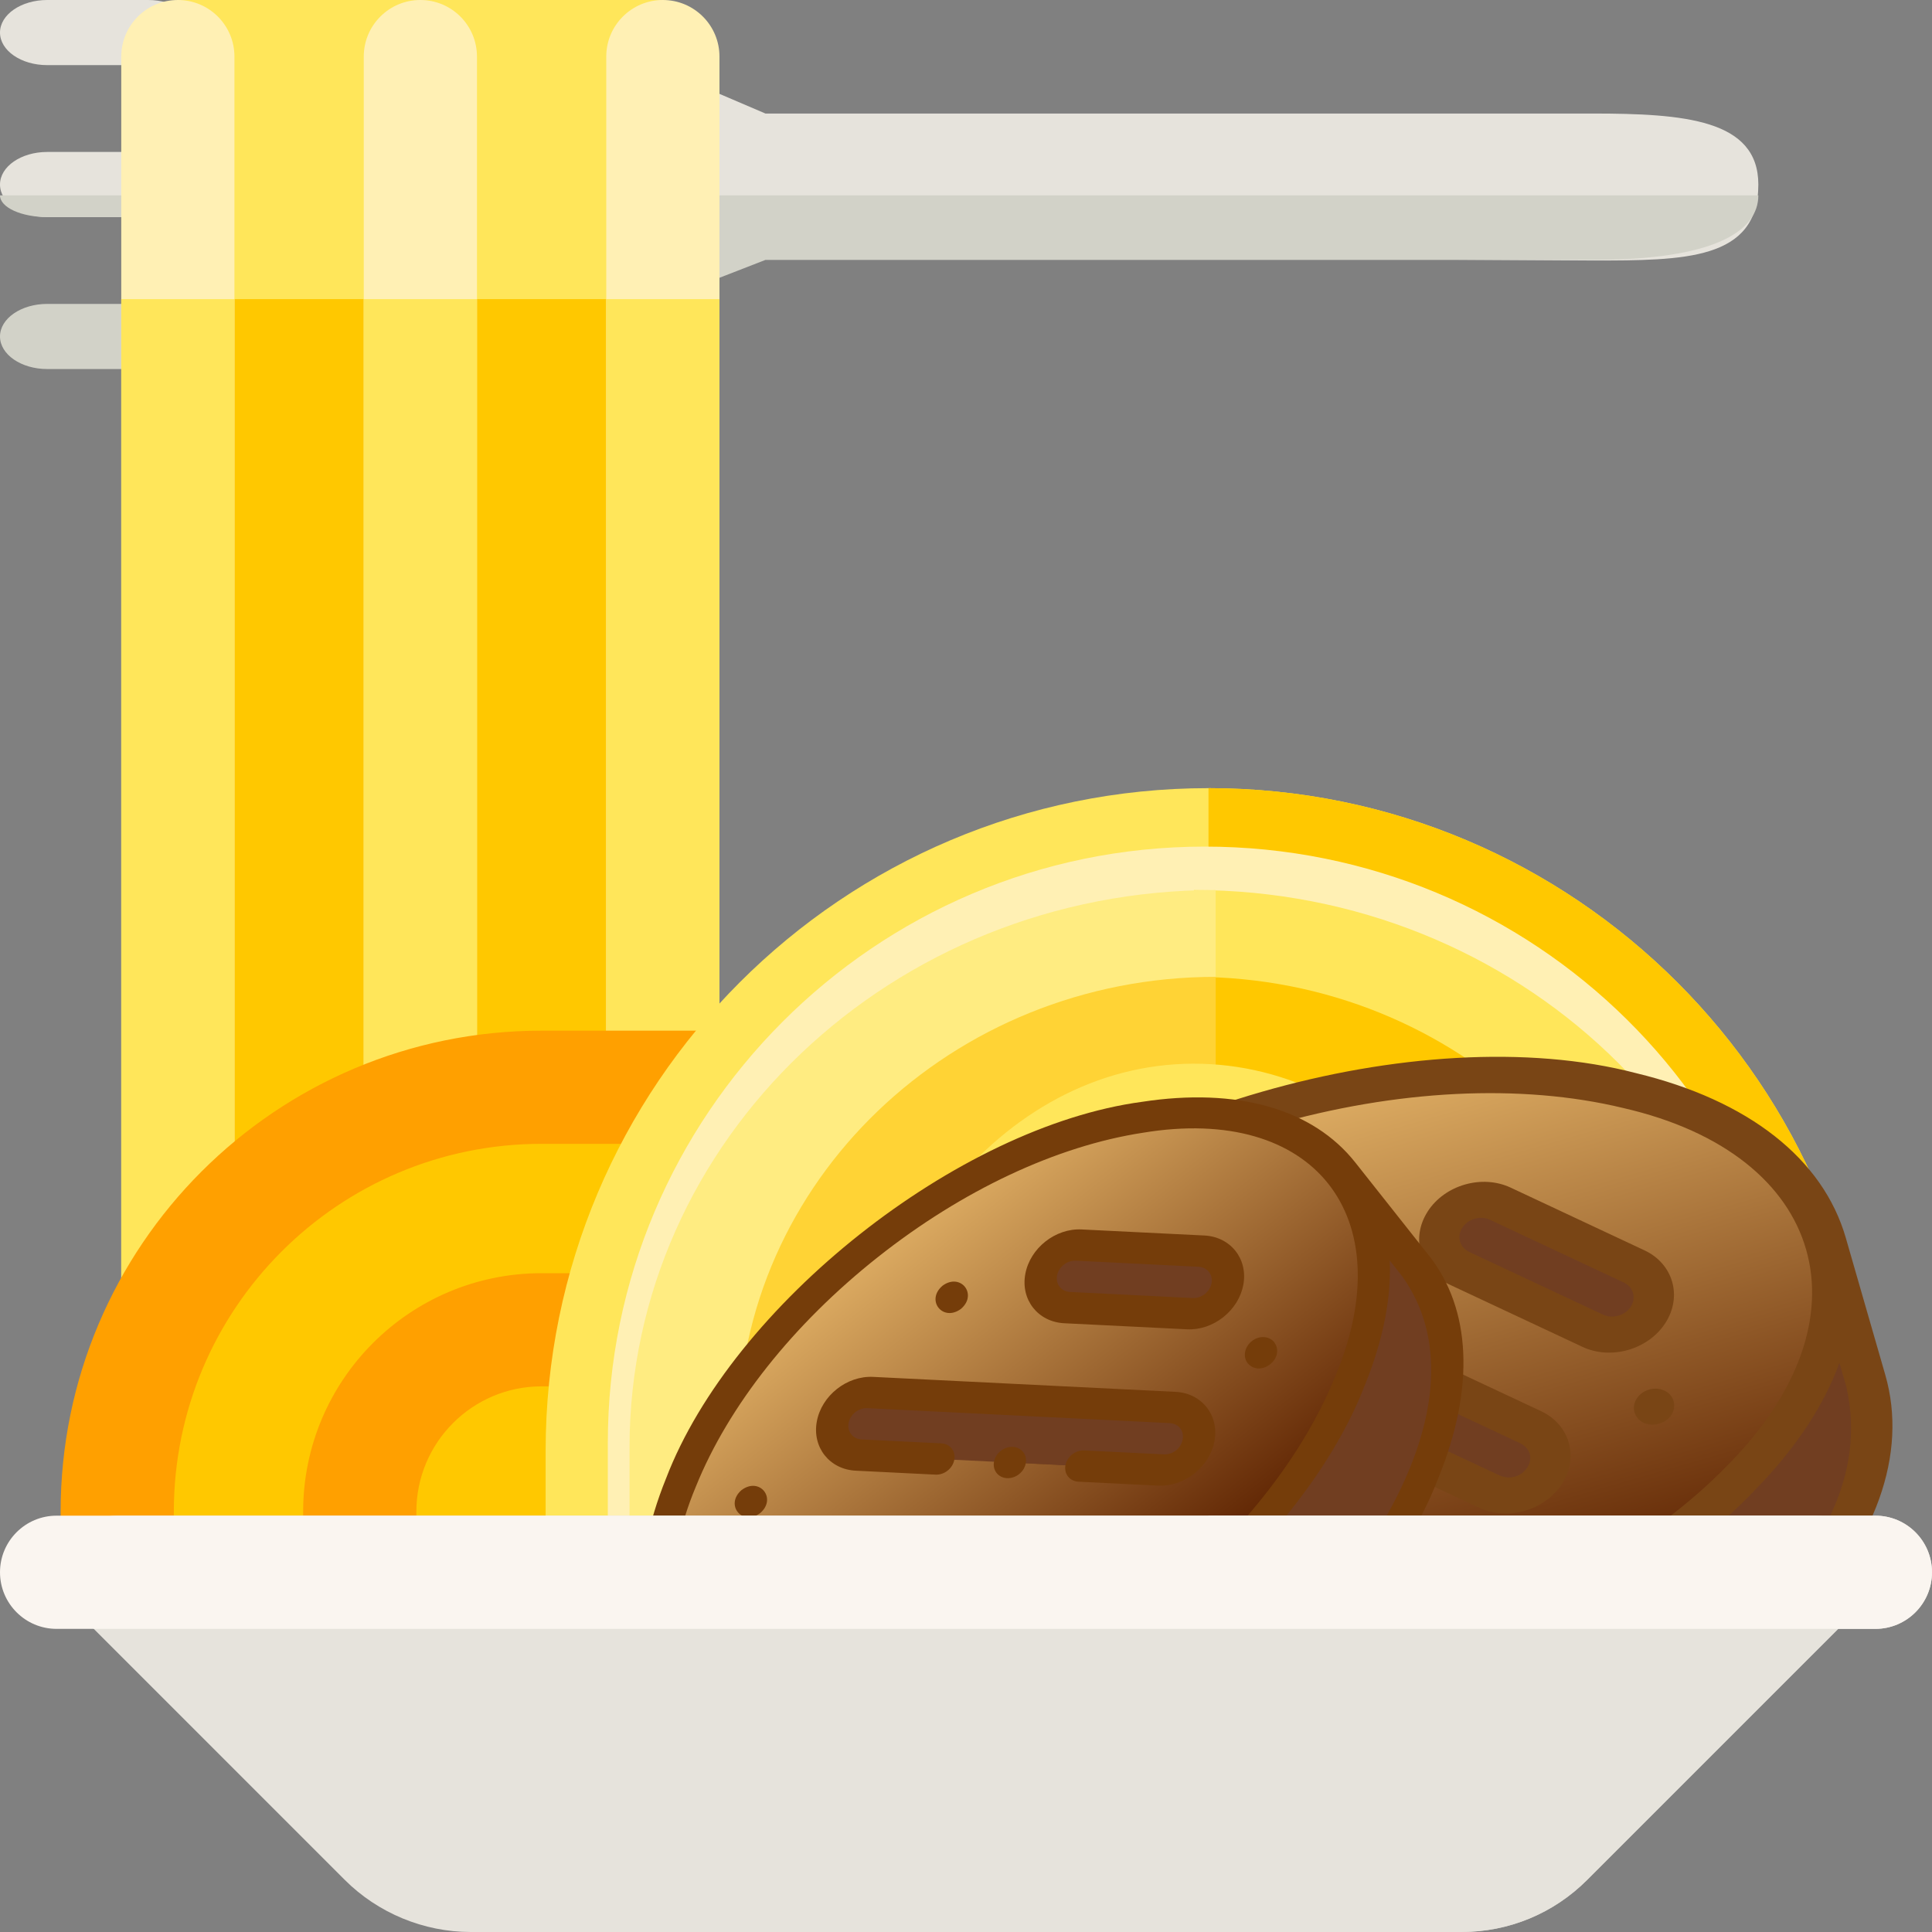 <svg width="89" height="89" viewBox="0 0 89 89" fill="none" xmlns="http://www.w3.org/2000/svg">
<rect x="0" y="0" width="89" height="89" fill="#808080" stroke="none"/>
<g clip-path="url(#clip0)">
<path d="M6.827 10H2.173C0.973 10 0 9.328 0 8.5C0 7.672 0.973 7 2.173 7H6.827C8.027 7 9 7.672 9 8.5C9 9.328 8.027 10 6.827 10Z" fill="#E6E3DC"/>
<path d="M6.827 10H2.173C0.973 10 0 9.552 0 9H9C9 9.552 8.027 10 6.827 10Z" fill="#D2D2C8"/>
<path d="M73.353 5.23L35.261 5.23L32.603 4.093C30.954 3.388 28.763 3 26.434 3C25.09 3 24 3.466 24 4.041V12.959C24 13.534 25.09 14 26.434 14C28.765 14 30.956 13.612 32.604 12.907L35.261 11.77L73.353 12C77.576 12 81 12 81 8.5C81 5.5 77.576 5.23 73.353 5.23Z" fill="#E6E3DC"/>
<path d="M24 13.054C24 13.576 25.09 14 26.434 14C28.765 14 30.956 13.647 32.604 13.006L35.261 11.973H73.353C79 11.973 81 10.642 81 9H24V13.054Z" fill="#D2D2C8"/>
<path d="M6.827 3H2.173C0.973 3 0 2.328 0 1.5C0 0.672 0.973 0 2.173 0H6.827C8.027 0 9 0.672 9 1.5C9 2.328 8.027 3 6.827 3Z" fill="#E6E3DC"/>
<path d="M6.827 17H2.173C0.973 17 0 16.328 0 15.5C0 14.672 0.973 14 2.173 14H6.827C8.027 14 9 14.672 9 15.5C9 16.328 8.027 17 6.827 17Z" fill="#D2D2C8"/>
<path d="M8.193 0H30.536V75.035H8.193V0Z" fill="#FFE65A"/>
<path d="M8.193 13.779H30.536V75.035H8.193V13.779Z" fill="#FFC800"/>
<path d="M19.364 75.035C17.924 75.035 16.757 73.868 16.757 72.428V2.607C16.757 1.167 17.924 0 19.364 0C20.805 0 21.972 1.167 21.972 2.607V72.428C21.972 73.868 20.805 75.035 19.364 75.035Z" fill="#FFF0B4"/>
<path d="M8.193 75.035C6.753 75.035 5.586 73.868 5.586 72.428V2.607C5.586 1.167 6.753 0 8.193 0C9.633 0 10.8 1.167 10.8 2.607V72.428C10.8 73.868 9.633 75.035 8.193 75.035Z" fill="#FFF0B4"/>
<path d="M30.536 75.035C29.096 75.035 27.928 73.868 27.928 72.428V2.607C27.928 1.167 29.096 0 30.536 0C31.976 0 33.143 1.167 33.143 2.607V72.428C33.143 73.868 31.976 75.035 30.536 75.035Z" fill="#FFF0B4"/>
<path d="M19.364 75.035C20.805 75.035 21.972 73.868 21.972 72.428V13.779H16.757V72.428C16.757 73.868 17.924 75.035 19.364 75.035V75.035Z" fill="#FFE65A"/>
<path d="M8.193 75.035C9.633 75.035 10.8 73.868 10.8 72.428V13.779H5.586V72.428C5.586 73.868 6.753 75.035 8.193 75.035V75.035Z" fill="#FFE65A"/>
<path d="M30.536 75.035C31.976 75.035 33.143 73.868 33.143 72.428V13.779H27.928V72.428C27.928 73.868 29.096 75.035 30.536 75.035V75.035Z" fill="#FFE65A"/>
<path d="M24.951 47.479C12.713 47.479 2.793 57.399 2.793 69.635V72.428C2.793 73.868 3.96 75.036 5.4 75.036H38.914C40.354 75.036 41.522 73.868 41.522 72.428V50.086C41.522 48.646 40.354 47.479 38.914 47.479H24.951Z" fill="#FFA000"/>
<path d="M24.951 52.692C15.592 52.692 8.008 60.278 8.008 69.635V72.428C8.008 73.868 9.175 75.036 10.615 75.036H38.914C40.354 75.036 41.522 73.868 41.522 72.428V55.299C41.522 53.859 40.354 52.692 38.914 52.692H24.951Z" fill="#FFC800"/>
<path d="M24.951 58.651C18.882 58.651 13.965 63.568 13.965 69.635V72.428C13.965 73.868 15.132 75.036 16.572 75.036H38.914C40.354 75.036 41.522 73.868 41.522 72.428V61.258C41.522 59.818 40.354 58.651 38.914 58.651H24.951Z" fill="#FFA000"/>
<path d="M24.951 63.864C21.763 63.864 19.18 66.449 19.18 69.635V72.428C19.18 73.868 20.347 75.036 21.787 75.036H38.914C40.354 75.036 41.522 73.868 41.522 72.428V66.471C41.522 65.031 40.354 63.864 38.914 63.864H24.951Z" fill="#FFC800"/>
<path d="M55.671 36.307C38.807 36.307 25.135 49.978 25.135 66.841V72.428C25.135 73.868 26.302 75.036 27.742 75.036H83.6C85.04 75.036 86.208 73.868 86.208 72.428V66.841C86.208 49.978 72.536 36.307 55.671 36.307V36.307Z" fill="#FFE65A"/>
<path d="M86.208 72.428V66.841C86.208 49.978 72.536 36.307 55.671 36.307V75.036H83.6C85.04 75.036 86.208 73.868 86.208 72.428V72.428Z" fill="#FFC800"/>
<path d="M55.485 39C40.26 39.008 28 51.401 28 66.46V72.199C28 73.746 29.268 75 30.832 75H80.168C81.732 75 83 73.746 83 72.199V66.198C83 51.171 70.68 38.992 55.485 39Z" fill="#FFF0B4"/>
<path d="M82 72.355V66.687C82 52.499 69.911 41 55 41V75H79.22C80.755 75 82 73.816 82 72.355Z" fill="#FFE65A"/>
<path d="M77 72.162V66.08C77 54.438 67.149 45 55 45V75H74.038C75.674 75 77 73.729 77 72.162V72.162Z" fill="#FFC800"/>
<path d="M29 72.355V66.687C29 52.499 41.089 41 56 41V75H31.78C30.245 75 29 73.816 29 72.355Z" fill="#FFEC81"/>
<path d="M34 72.162V66.08C34 54.438 43.851 45 56 45V75H36.962C35.326 75 34 73.729 34 72.162V72.162Z" fill="#FFD335"/>
<path d="M54.942 49C46.099 49.039 39 58.015 39 68.888V74.351C39 75.814 39.965 77 41.154 77H68.846C70.035 77 71 75.814 71 74.351V68.674C71 57.785 63.804 48.961 54.942 49V49Z" fill="#FFE65A"/>
<path d="M55.566 52.692C47.763 52.749 41.522 59.216 41.522 67.019V72.428C41.522 73.868 42.689 75.036 44.129 75.036H67.213C68.653 75.036 69.821 73.868 69.821 72.428V66.841C69.821 58.993 63.43 52.635 55.566 52.692V52.692Z" fill="#FFD012"/>
<path d="M69.821 72.428V66.841C69.821 59.028 63.486 52.694 55.671 52.694V75.036H67.214C68.654 75.036 69.821 73.868 69.821 72.428V72.428Z" fill="#FFE65A"/>
<path d="M55.532 58.65C51.04 58.725 47.479 62.483 47.479 66.976V72.428C47.479 73.868 48.646 75.036 50.086 75.036H61.256C62.696 75.036 63.864 73.868 63.864 72.428V66.841C63.864 62.27 60.12 58.574 55.532 58.65Z" fill="#FFE65A"/>
<path d="M63.864 72.428V66.841C63.864 62.317 60.196 58.651 55.671 58.651V75.036H61.257C62.697 75.036 63.864 73.868 63.864 72.428Z" fill="#FFC800"/>
<path d="M55.728 63.864C54.06 63.833 52.694 65.251 52.694 66.919V71.98C52.694 73.649 54.06 75.066 55.728 75.035C57.346 75.005 58.649 73.683 58.649 72.058V66.841C58.649 65.216 57.346 63.895 55.728 63.864V63.864Z" fill="#FFF0B4"/>
<path d="M55.671 89H67.322C69.51 89 71.567 88.148 73.114 86.601L85.444 74.272C86.189 73.526 86.412 72.405 86.009 71.43C85.605 70.456 84.654 69.821 83.6 69.821H55.671V89Z" fill="#D2D2C8"/>
<g clip-path="url(#clip1)">
<path fill-rule="evenodd" clip-rule="evenodd" d="M56.728 68.929L50.561 66.039C49.684 65.628 48.537 65.958 48.013 66.773C47.489 67.588 47.779 68.592 48.656 69.003L54.823 71.893C55.7 72.304 56.847 71.974 57.371 71.159C57.895 70.344 57.605 69.34 56.728 68.929Z" fill="#713E21"/>
<path fill-rule="evenodd" clip-rule="evenodd" d="M55.325 58.63L70.516 65.749C71.393 66.16 71.683 67.164 71.159 67.979C70.635 68.794 69.488 69.124 68.611 68.713L53.42 61.594C52.542 61.182 52.253 60.179 52.777 59.364C53.301 58.549 54.448 58.219 55.325 58.63V58.63ZM48.013 66.773C47.489 67.588 47.779 68.592 48.656 69.003L54.823 71.893C55.7 72.304 56.847 71.974 57.371 71.159C57.895 70.344 57.605 69.34 56.728 68.929L50.561 66.039C49.684 65.628 48.537 65.958 48.013 66.773ZM39.807 70.058C41.814 77.023 53.363 79.81 65.602 76.283C77.841 72.756 86.136 64.251 84.129 57.285C82.121 50.32 70.573 47.533 58.334 51.06C46.094 54.587 37.8 63.092 39.807 70.058ZM67.208 58.414L73.374 61.304C74.251 61.715 75.398 61.385 75.922 60.569C76.446 59.755 76.157 58.751 75.28 58.34L69.113 55.45C68.236 55.039 67.089 55.369 66.565 56.184C66.041 56.999 66.331 58.003 67.208 58.414Z" fill="url(#paint0_linear)"/>
<path fill-rule="evenodd" clip-rule="evenodd" d="M67.208 58.414L73.374 61.304C74.251 61.715 75.398 61.385 75.922 60.569C76.446 59.755 76.157 58.751 75.28 58.34L69.113 55.45C68.236 55.039 67.089 55.369 66.565 56.184C66.041 56.999 66.331 58.003 67.208 58.414Z" fill="#713E21"/>
<path fill-rule="evenodd" clip-rule="evenodd" d="M70.516 65.749L55.325 58.63C54.448 58.219 53.301 58.549 52.777 59.364C52.253 60.179 52.542 61.182 53.42 61.594L68.611 68.713C69.488 69.124 70.635 68.794 71.159 67.979C71.683 67.164 71.394 66.16 70.516 65.749Z" fill="#713E21"/>
<path fill-rule="evenodd" clip-rule="evenodd" d="M84.129 57.285C86.136 64.251 77.841 72.756 65.602 76.283C53.363 79.81 41.815 77.023 39.807 70.058L41.625 76.364C43.632 83.329 55.181 86.116 67.42 82.589C79.659 79.062 87.953 70.557 85.946 63.591L84.129 57.285Z" fill="#713E21"/>
<path d="M75.369 49.436C65.398 46.83 50.101 51.238 43.047 58.75C39.326 62.565 37.856 66.673 38.906 70.317L40.724 76.623C41.774 80.268 45.205 82.963 50.384 84.213C60.355 86.819 75.652 82.411 82.707 74.899C86.427 71.084 87.897 66.976 86.847 63.332L85.03 57.026C83.979 53.381 80.548 50.686 75.369 49.436ZM44.41 59.788C47.788 56.324 52.814 53.504 58.561 51.848C64.308 50.192 70.063 49.905 74.767 51.04C84.123 53.181 86.31 60.763 79.526 67.555C76.148 71.019 71.122 73.839 65.375 75.495C59.628 77.151 53.873 77.438 49.169 76.303C39.813 74.162 37.626 66.58 44.41 59.788V59.788ZM85.045 63.851C86.978 72.095 76.17 79.274 67.192 81.801C58.252 84.441 45.27 84.109 42.525 76.104L42.216 75.032C43.849 76.307 45.992 77.286 48.567 77.907C58.538 80.513 73.835 76.105 80.889 68.593C82.739 66.696 84.032 64.728 84.736 62.779L85.045 63.851L85.045 63.851Z" fill="#794515"/>
<path d="M56.949 64.212C57.39 64.418 57.96 64.254 58.223 63.845C58.486 63.436 58.343 62.937 57.902 62.73L53.896 60.853C53.456 60.647 53.312 60.146 53.575 59.738C53.837 59.329 54.409 59.165 54.849 59.371L70.04 66.49C71.073 67.029 70.169 68.424 69.087 67.972L65.081 66.094C64.64 65.888 64.07 66.052 63.806 66.461C63.543 66.871 63.687 67.37 64.128 67.576L68.134 69.454C68.772 69.753 69.521 69.802 70.244 69.594C70.968 69.385 71.576 68.945 71.956 68.353C72.744 67.127 72.312 65.627 70.993 65.008L55.801 57.889C54.482 57.271 52.768 57.765 51.979 58.99C51.191 60.216 51.624 61.716 52.943 62.335L56.949 64.212Z" fill="#794515"/>
<path d="M54.346 72.634C54.983 72.933 55.733 72.982 56.456 72.774L56.456 72.774C57.18 72.566 57.788 72.125 58.168 71.533C58.956 70.307 58.524 68.807 57.205 68.188L51.038 65.298C49.718 64.68 48.004 65.174 47.216 66.4C47.216 66.4 47.216 66.4 47.216 66.4C46.428 67.625 46.86 69.125 48.179 69.744L54.346 72.634ZM48.811 67.147C49.074 66.739 49.645 66.574 50.085 66.78L56.252 69.67C56.692 69.876 56.836 70.376 56.573 70.785C56.447 70.981 56.244 71.128 56.002 71.197C55.76 71.267 55.51 71.251 55.299 71.152L49.132 68.262C48.692 68.056 48.548 67.556 48.811 67.147V67.147Z" fill="#794515"/>
<path d="M72.898 62.045C73.535 62.343 74.285 62.393 75.008 62.185C75.731 61.976 76.339 61.535 76.72 60.943C77.508 59.718 77.076 58.218 75.756 57.599L69.59 54.709C68.27 54.091 66.556 54.585 65.767 55.81L65.768 55.81C64.98 57.036 65.412 58.536 66.731 59.155L72.898 62.045ZM67.363 56.558C67.626 56.149 68.197 55.985 68.637 56.191L74.804 59.081C75.015 59.18 75.165 59.351 75.226 59.563C75.287 59.775 75.251 59.999 75.125 60.196C74.999 60.392 74.796 60.538 74.554 60.608L74.554 60.608C74.312 60.678 74.062 60.662 73.851 60.563L67.684 57.673C67.244 57.467 67.1 56.967 67.363 56.558V56.558Z" fill="#794515"/>
<path d="M47.143 62.502C48.327 62.115 47.895 60.622 46.689 60.925L46.688 60.925C45.505 61.312 45.937 62.804 47.143 62.502Z" fill="#794515"/>
<path d="M63.005 71.333L63.005 71.334C62.507 71.477 62.206 71.946 62.331 72.381C62.68 73.413 64.387 72.921 64.133 71.862C64.008 71.427 63.503 71.19 63.005 71.333V71.333Z" fill="#794515"/>
<path d="M61.732 56.249C62.915 55.862 62.484 54.369 61.277 54.672L61.277 54.672C60.093 55.059 60.525 56.552 61.732 56.249Z" fill="#794515"/>
<path d="M75.969 64.012L75.969 64.012C75.471 64.156 75.17 64.625 75.295 65.06C75.644 66.092 77.351 65.6 77.097 64.541C76.972 64.106 76.467 63.869 75.969 64.012V64.012Z" fill="#794515"/>
<path d="M60.613 65.925C61.073 66.093 61.63 65.886 61.853 65.459C62.075 65.032 61.88 64.55 61.417 64.382L61.417 64.381C60.954 64.213 60.4 64.422 60.177 64.848C59.955 65.274 60.151 65.756 60.613 65.925V65.925Z" fill="#794515"/>
</g>
<g clip-path="url(#clip2)">
<path fill-rule="evenodd" clip-rule="evenodd" d="M44.414 71.629L38.759 71.35C37.955 71.31 37.176 71.926 37.03 72.718C36.884 73.51 37.423 74.191 38.227 74.231L43.882 74.51C44.687 74.55 45.465 73.934 45.611 73.142C45.757 72.35 45.218 71.669 44.414 71.629Z" fill="#713E21"/>
<path fill-rule="evenodd" clip-rule="evenodd" d="M40.088 64.149L54.018 64.837C54.823 64.877 55.362 65.557 55.215 66.349C55.069 67.141 54.291 67.757 53.487 67.717L39.556 67.029C38.752 66.99 38.213 66.309 38.359 65.517C38.505 64.725 39.283 64.109 40.088 64.149V64.149ZM37.03 72.718C36.884 73.51 37.423 74.191 38.227 74.231L43.882 74.51C44.687 74.55 45.465 73.934 45.611 73.142C45.757 72.35 45.218 71.669 44.414 71.629L38.759 71.35C37.955 71.31 37.176 71.926 37.03 72.718ZM31.753 77.831C35.492 82.557 45.255 81.061 53.559 74.489C61.862 67.918 65.562 58.76 61.822 54.035C58.082 49.309 48.319 50.805 40.016 57.377C31.712 63.948 28.013 73.106 31.753 77.831ZM49.161 60.237L54.816 60.516C55.62 60.556 56.398 59.94 56.544 59.148C56.691 58.356 56.152 57.675 55.347 57.635L49.692 57.356C48.888 57.316 48.11 57.932 47.964 58.724C47.818 59.516 48.357 60.197 49.161 60.237Z" fill="url(#paint1_linear)"/>
<path fill-rule="evenodd" clip-rule="evenodd" d="M49.161 60.237L54.816 60.516C55.62 60.556 56.398 59.94 56.544 59.148C56.691 58.356 56.152 57.675 55.347 57.635L49.692 57.356C48.888 57.316 48.11 57.932 47.964 58.724C47.818 59.516 48.356 60.197 49.161 60.237Z" fill="#713E21"/>
<path fill-rule="evenodd" clip-rule="evenodd" d="M54.018 64.837L40.088 64.149C39.283 64.109 38.505 64.725 38.359 65.517C38.213 66.309 38.752 66.99 39.556 67.029L53.487 67.717C54.291 67.757 55.069 67.142 55.215 66.349C55.362 65.557 54.823 64.877 54.018 64.837Z" fill="#713E21"/>
<path fill-rule="evenodd" clip-rule="evenodd" d="M61.822 54.035C65.562 58.76 61.862 67.918 53.559 74.489C45.255 81.061 35.492 82.557 31.752 77.832L35.138 82.11C38.878 86.835 48.641 85.339 56.944 78.768C65.248 72.197 68.948 63.038 65.208 58.313L61.822 54.035Z" fill="#713E21"/>
<path d="M52.609 50.757C44.117 51.896 33.739 60.109 30.68 68.112C29.021 72.219 29.185 75.843 31.141 78.315L34.527 82.594C36.484 85.066 39.973 86.058 44.352 85.387C52.843 84.249 63.221 76.035 66.281 68.033C67.94 63.925 67.776 60.302 65.819 57.829L62.433 53.551C60.477 51.078 56.987 50.086 52.609 50.757ZM32.056 68.481C33.563 64.751 36.54 60.997 40.439 57.911C44.338 54.826 48.675 52.791 52.652 52.181C60.524 50.879 64.596 56.022 61.519 63.385C60.012 67.115 57.035 70.869 53.136 73.955C49.237 77.04 44.899 79.075 40.923 79.685C33.051 80.987 28.979 75.844 32.056 68.481V68.481ZM64.597 58.797C68.682 64.529 62.631 73.459 56.522 78.233C50.476 83.082 40.384 86.919 35.75 81.626L35.174 80.899C36.832 81.365 38.789 81.442 40.966 81.109C49.457 79.97 59.836 71.757 62.895 63.754C63.72 61.712 64.094 59.79 64.021 58.069L64.597 58.797L64.597 58.797Z" fill="#753D0A"/>
<path d="M43.097 67.931C43.501 67.951 43.888 67.645 43.961 67.247C44.035 66.849 43.767 66.51 43.363 66.49L39.689 66.309C39.286 66.289 39.017 65.95 39.091 65.553C39.164 65.156 39.552 64.849 39.955 64.869L53.886 65.557C54.85 65.646 54.595 67.004 53.62 66.997L49.946 66.816C49.542 66.796 49.155 67.102 49.081 67.5C49.008 67.897 49.276 68.236 49.68 68.256L53.354 68.438C53.938 68.466 54.53 68.269 55.021 67.88C55.512 67.492 55.841 66.961 55.947 66.385C56.167 65.194 55.361 64.176 54.151 64.117L40.221 63.428C39.011 63.369 37.848 64.289 37.628 65.481C37.408 66.672 38.214 67.69 39.423 67.749L43.097 67.931Z" fill="#753D0A"/>
<path d="M43.749 75.23C44.334 75.259 44.926 75.061 45.417 74.673L45.417 74.673C45.908 74.284 46.236 73.754 46.343 73.178C46.562 71.987 45.757 70.969 44.547 70.909L38.892 70.63C37.682 70.57 36.519 71.491 36.299 72.682C36.299 72.682 36.299 72.682 36.299 72.682C36.079 73.873 36.884 74.891 38.094 74.951L43.749 75.23ZM37.762 72.754C37.835 72.357 38.223 72.05 38.626 72.07L44.281 72.35C44.684 72.37 44.953 72.709 44.88 73.106C44.845 73.297 44.735 73.473 44.57 73.603C44.406 73.733 44.209 73.799 44.015 73.79L38.36 73.51C37.957 73.491 37.688 73.151 37.762 72.754V72.754Z" fill="#753D0A"/>
<path d="M54.683 61.236C55.267 61.265 55.859 61.067 56.35 60.679C56.841 60.29 57.169 59.76 57.276 59.184C57.496 57.993 56.69 56.975 55.48 56.915L49.825 56.636C48.615 56.576 47.452 57.497 47.232 58.688L47.232 58.688C47.012 59.879 47.818 60.897 49.028 60.957L54.683 61.236ZM48.695 58.76C48.768 58.363 49.156 58.056 49.559 58.076L55.214 58.355C55.408 58.365 55.577 58.45 55.691 58.593C55.805 58.737 55.848 58.921 55.813 59.112C55.778 59.302 55.668 59.479 55.504 59.609L55.504 59.609C55.339 59.739 55.142 59.805 54.949 59.796L49.294 59.516C48.89 59.496 48.622 59.157 48.695 58.76V58.76Z" fill="#753D0A"/>
<path d="M35.014 69.706C35.803 69.036 35 68.023 34.168 68.637L34.167 68.637C33.379 69.307 34.182 70.32 35.014 69.706Z" fill="#753D0A"/>
<path d="M50.001 71.5L50 71.501C49.663 71.768 49.579 72.224 49.813 72.519C50.406 73.203 51.564 72.286 51.035 71.551C50.801 71.256 50.338 71.233 50.001 71.5V71.5Z" fill="#753D0A"/>
<path d="M44.266 60.297C45.054 59.627 44.252 58.614 43.419 59.228L43.419 59.228C42.63 59.898 43.433 60.911 44.266 60.297Z" fill="#753D0A"/>
<path d="M57.666 61.781L57.665 61.782C57.328 62.049 57.244 62.505 57.478 62.8C58.071 63.484 59.23 62.567 58.7 61.833C58.467 61.537 58.003 61.514 57.666 61.781V61.781Z" fill="#753D0A"/>
<path d="M46.456 68.094C46.862 68.078 47.225 67.744 47.262 67.344C47.299 66.946 46.997 66.637 46.588 66.653L46.587 66.653C46.178 66.669 45.818 67.005 45.781 67.403C45.745 67.8 46.047 68.11 46.456 68.094V68.094Z" fill="#753D0A"/>
</g>
<path d="M55.671 75.036H86.392C87.832 75.036 89 73.868 89 72.428C89 70.989 87.832 69.821 86.392 69.821H55.671V75.036Z" fill="#E6E3DC"/>
<path d="M67.321 89H21.677C19.52 89 17.408 88.126 15.884 86.601L3.556 74.272C2.811 73.526 2.588 72.405 2.991 71.43C3.395 70.456 4.346 69.821 5.4 69.821H83.6C84.654 69.821 85.605 70.456 86.009 71.43C86.412 72.405 86.189 73.526 85.443 74.272L73.114 86.601C71.567 88.148 69.51 89 67.321 89V89Z" fill="#E6E3DC"/>
<path d="M86.393 75.036H2.607C1.167 75.036 0 73.868 0 72.428C0 70.989 1.167 69.821 2.607 69.821H86.393C87.833 69.821 89 70.989 89 72.428C89 73.868 87.833 75.036 86.393 75.036Z" fill="#FAF5F0"/>
</g>
<defs>
<linearGradient id="paint0_linear" x1="58.334" y1="51.06" x2="65.602" y2="76.283" gradientUnits="userSpaceOnUse">
<stop stop-color="#DEAD63"/>
<stop offset="1" stop-color="#5C2100"/>
</linearGradient>
<linearGradient id="paint1_linear" x1="40.016" y1="57.377" x2="53.559" y2="74.489" gradientUnits="userSpaceOnUse">
<stop stop-color="#DEAD63"/>
<stop offset="1" stop-color="#5C2100"/>
</linearGradient>
<clipPath id="clip0">
<rect width="89" height="89" fill="white"/>
</clipPath>
<clipPath id="clip1">
<rect width="48" height="42" fill="white" transform="translate(34 53.291) rotate(-16.076)"/>
</clipPath>
<clipPath id="clip2">
<rect width="39.905" height="34.917" fill="white" transform="translate(22 66.764) rotate(-38.358)"/>
</clipPath>
</defs>
</svg>
